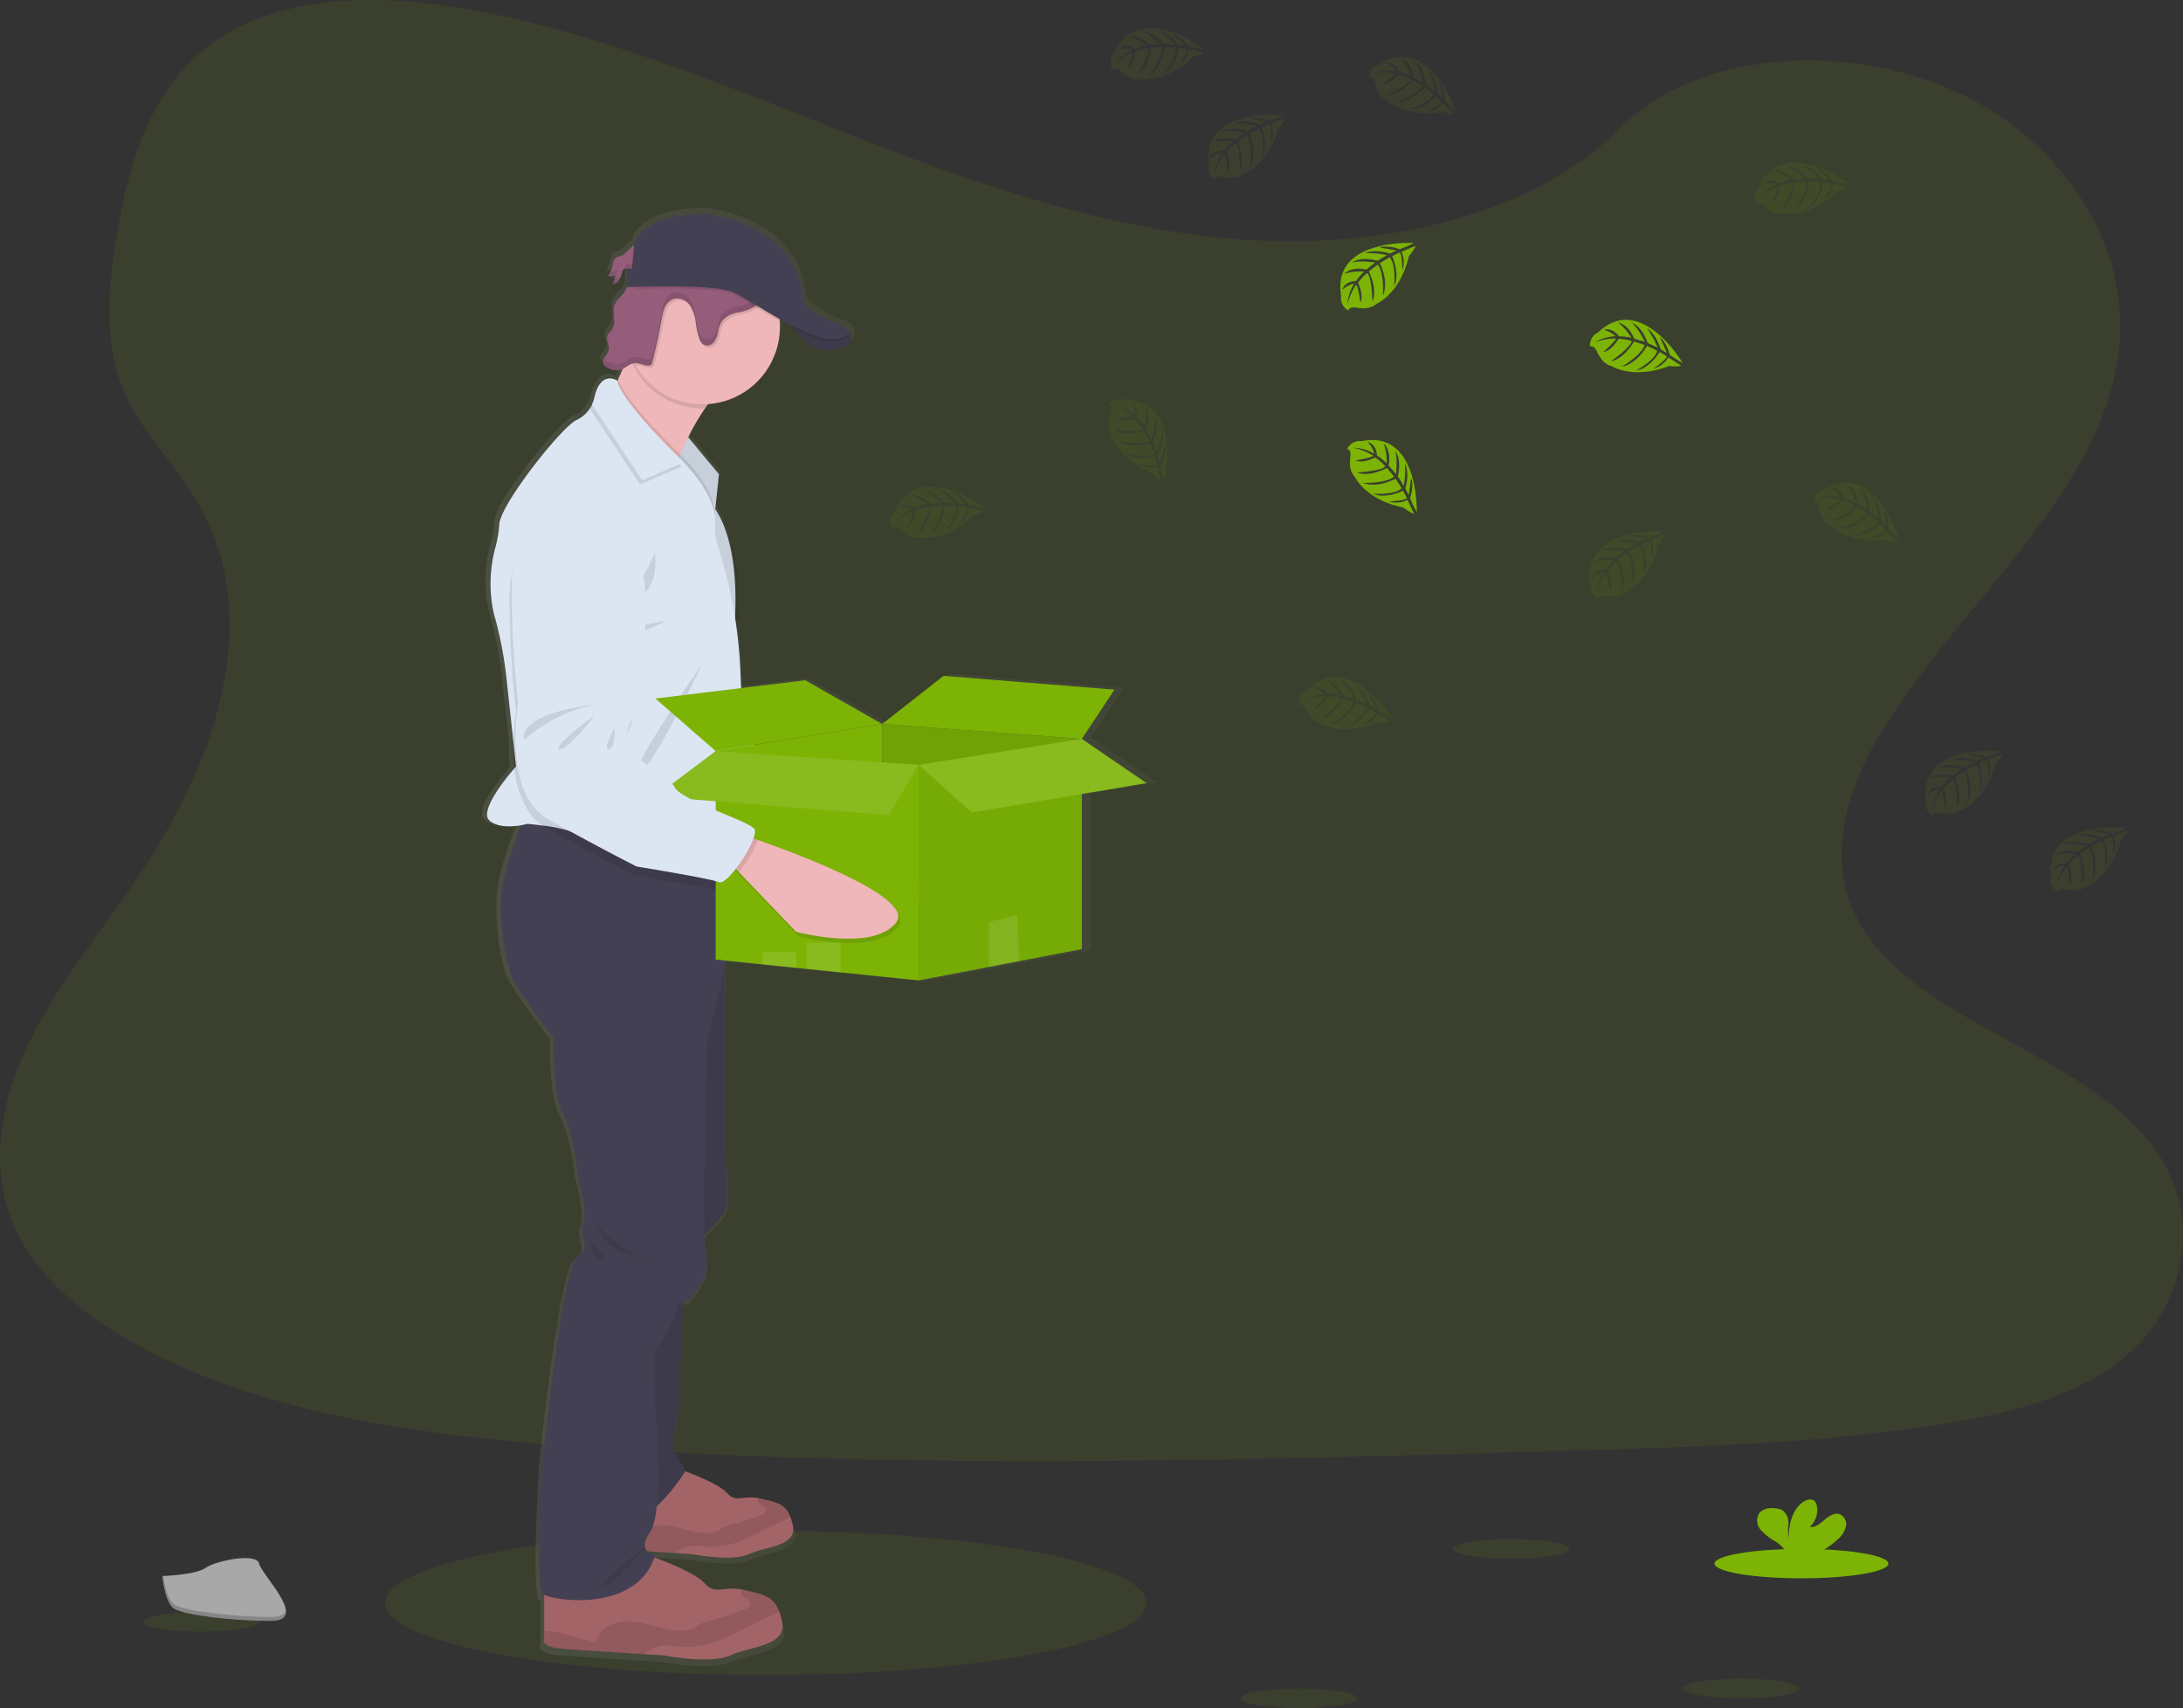 <svg xmlns="http://www.w3.org/2000/svg" xmlns:xlink="http://www.w3.org/1999/xlink" width="439" height="343.5" viewBox="0 0 439 343.5"><rect x="0" y="0" width="439" height="343.5" fill="#333333" stroke="none"/><defs><style>.a,.j,.k{fill:#7cb305;}.a,.d,.g,.m{opacity:0.1;}.b{fill:url(#a);}.c{fill:#efb7b9;}.e{fill:#dce6f2;}.f{fill:#965d7b;}.h{fill:#444053;}.i{fill:#a36468;}.k,.l{opacity:0.05;}.m{fill:#fff;}.n{fill:#a8a8a8;}.o{opacity:0.2;}</style><linearGradient id="a" y1="0.5" x2="1" y2="0.5" gradientUnits="objectBoundingBox"><stop offset="0" stop-color="gray" stop-opacity="0.251"/><stop offset="0.54" stop-color="gray" stop-opacity="0.122"/><stop offset="1" stop-color="gray" stop-opacity="0.102"/></linearGradient></defs><g transform="translate(0.004 -0.003)"><ellipse class="a" cx="76.577" cy="14.507" rx="76.577" ry="14.507" transform="translate(77.414 307.836)"/><path class="a" d="M350.289,103.474c-28.143-.974-54.948-10.062-80.543-20S218.8,62.52,191.33,57.254c-17.668-3.387-37.875-3.87-52.108,5.592-13.7,9.132-18.129,24.852-20.508,39.45-1.792,10.984-2.844,22.547,2.061,32.831,3.409,7.14,9.454,13.141,13.637,19.981,14.554,23.795,4.266,53.139-11.5,76.373-7.392,10.9-15.981,21.308-21.69,32.9s-8.349,24.913-3.353,36.767c4.949,11.741,16.746,20.542,29.526,26.739,25.956,12.589,56.531,16.189,86.366,18.233,66.023,4.514,132.394,2.561,198.592.6,24.5-.722,49.1-1.457,73.2-5.244,13.385-2.1,27.2-5.444,36.919-13.506,12.332-10.232,15.389-27.556,7.123-40.385-13.863-21.525-52.182-26.869-61.884-49.964-5.331-12.715.144-26.874,7.9-38.663,16.629-25.3,44.5-47.486,45.964-76.394,1.009-19.855-12.389-39.741-33.105-49.138-21.712-9.849-51.825-8.61-67.837,7.692C404.128,97.882,375.141,104.34,350.289,103.474Z" transform="translate(-95.23 -55.03)"/><path class="b" d="M453.876,266.652l-13.319-8.98h0l6.718-10-35.179-2.8-12.641,9.775L383.63,245.77l-13.2,1.587-.157-3.479a98.191,98.191,0,0,0-1.091-10.828c.057-1.087.1-2.335.091-3.692,0-5.718-.774-13.3-4.175-18.351l.783-7.036-6.349-7.5a47.99,47.99,0,0,1,3.479-5.853c.217-.313.435-.617.67-.913a15.789,15.789,0,0,0,14.741-15.655,10.017,10.017,0,0,0-.043-1.144,4.14,4.14,0,0,0-.048-.461c.8.435,1.618.87,2.431,1.3.152.217.326.435.518.691h0l.039.048.243.3.078.091c.087.1.178.2.27.309l.061.07c.23.257.474.517.735.774a.788.788,0,0,1,.087.083l.326.3.091.083c.278.248.574.487.87.713l.1.07.374.257.122.078c.144.087.291.178.435.261l.052.03c.17.091.344.178.517.261l.087.035q.222.1.435.183l.135.048c.152.052.3.1.457.143l.1.026c.191.048.383.087.578.117h.022a4.731,4.731,0,0,0,.557.057h.126a4.779,4.779,0,0,0,.5,0h.109a5.147,5.147,0,0,0,.622-.074,6.862,6.862,0,0,0,2.74-.983,2.391,2.391,0,0,0,.557-.517,2.05,2.05,0,0,0-.087-2.387h0c-.339-.809-2.539-1.378-2.539-1.378s-6.958-2.9-6.958-5.218-1.739-14.315-19.694-17.059c0,0-11.68-.657-14.963,5.6l-.07.731c-.965.6-1.766,1.818-2.718,2.174a4.44,4.44,0,0,0-1.178.435v-.083h0a1.122,1.122,0,0,0-.265.344,3.478,3.478,0,0,0-.361,1.3,4.912,4.912,0,0,1-.57,1.579,3.517,3.517,0,0,1-.261.4h0l-.074.117a3.175,3.175,0,0,0,1.479-.239,7.363,7.363,0,0,1-.435,1.739,1.444,1.444,0,0,0,1.339-.8v-.035l.056-.078a3.669,3.669,0,0,0,.27-.631l-.048.052c.087-.283.165-.57.261-.848a1.33,1.33,0,0,1,.213-.435,1.052,1.052,0,0,1,.9-.3l-.178,3.77h.078a5.138,5.138,0,0,1-.383.791c-.617,1-1.739,1.683-2.152,2.779a4.088,4.088,0,0,0-.2,1.644c0,.326.039.657.065.983v-.026a3.667,3.667,0,0,1-.391,2.4c-.322.478-.839.839-1.018,1.383a1.347,1.347,0,0,0-.065.47,5.275,5.275,0,0,0,.3,1.4.061.061,0,0,0,0-.026,2.122,2.122,0,0,1,.074,1.026c-.2.87-1.252,1.6-1.2,2.426a.934.934,0,0,0,.048.322,1.761,1.761,0,0,0,.983.87,3.827,3.827,0,0,0,2.209.487,2.9,2.9,0,0,0,.826-.283c-.3.7-.617,1.392-.935,2.048-.048.1-.1.209-.152.313,0,0-2.687-1.8-4.214,1.865a8.124,8.124,0,0,0-.944,2.453,5.83,5.83,0,0,1-.322,1.009,6.492,6.492,0,0,1-2.9,2.609C333.4,194.319,320.825,210,320.6,214.065a23.7,23.7,0,0,1-.8,4.688,27.9,27.9,0,0,0-.748,11.084,21.2,21.2,0,0,0,.77,3.535A79.213,79.213,0,0,1,322.051,245l1.444,13.141a37.407,37.407,0,0,0,.235,5.431c-1.474,1.683-7.392,8.7-5.131,10.606,1.739,1.5,4.783,1.257,6.492.948-1.439,3.561-3.7,9.754-4,14.007-.435,6.292.744,14.628,2.609,17.829s8.084,11.41,8.084,11.41-.291,11.263,1.931,15.355,3.118,12.58,3.118,12.58,2.074,7.166,1.035,9.8,1.926,4.827-1.187,6.579-7.1,41.25-7.1,41.25-1.6,25.887,0,27.2a1.634,1.634,0,0,0,.274.161V440s-1.113,1.826,3.414,2.2c3.1.248,11.889.809,17.1,1.135l4.04.252s9.567,1.9,13.793,0,11.719-1.861,10.606-6.892a14.31,14.31,0,0,0-.591-2.013c-1.222-3.122-3.3-3.479-7.118-4.349-.222-.048-.435-.091-.631-.126-4.027-.7-5.349,1.174-7.606-1.265-1.961-2.109-8.206-4.47-10.332-5.218.052-.157.117-.309.17-.47a3.183,3.183,0,0,1-1.613-.787l5.762.365,3.431.213s8.132,1.622,11.741,0,9.958-1.578,9.01-5.853a12.258,12.258,0,0,0-.5-1.713c-1.039-2.653-2.8-2.944-6.053-3.679-.187-.039-.361-.078-.535-.109-3.422-.6-4.544,1-6.462-1.074-1.644-1.765-6.831-3.744-8.7-4.418,0-.965-1.3-2.339-2.126-3.718-.965-1.609.818-7.24.818-7.24l1.018-23.365a4.514,4.514,0,0,1,1.218-.348s4.6-4.392,3.561-9.071a30.063,30.063,0,0,1-.33-4.275c1.513-1.4,3.6-3.479,4.188-4.757.965-2.083,0-12.176,0-12.176V302.653l7.7.778,6.984.717,2.126.217,6.984.7,16.05,1.622,14.463-2.74,6.257-1.183,12.867-2.435V268.852ZM347.942,162.327l-.9-.1C347.342,162.244,347.655,162.3,347.942,162.327Z" transform="translate(-221.181 -109.347)"/><path class="c" d="M514.727,443.3c-4.349,6.223-19.981,2.927-19.981,2.927l-12.115-11.336L481,433.36l2.735-5.81s.87.239,2.361.665C493.928,430.49,518.4,438.073,514.727,443.3Z" transform="translate(-313.25 -265.558)"/><path class="d" d="M486.088,428.215a25.511,25.511,0,0,1-3.457,6.679L481,433.36l2.735-5.81S484.614,427.789,486.088,428.215Z" transform="translate(-313.25 -265.558)"/><path class="e" d="M383.324,278.183S372.157,283.135,372.7,295.3a200.53,200.53,0,0,0,2.557,23.378s-2.283,18.3,7.223,23.021,18.3,8.6,18.3,8.6,14.872,1.6,16.72,2.261,7.623-9.445,6.558-11.019-14.715-4.875-16.455-7.5-5.762-4.248-5.762-4.248-4.153-2.513-4.435-4.783.813-3.961,1.091-4.957.983-10.61.983-10.61S404.175,275.213,383.324,278.183Z" transform="translate(-252.036 -181.04)"/><path class="d" d="M395.986,370.39s-15.32,2.566-13.837,7.927A32.479,32.479,0,0,1,395.986,370.39Z" transform="translate(-257.327 -233.254)"/><path class="d" d="M405.287,375.38s-8.423,6.875-6.775,7.227S405.287,375.38,405.287,375.38Z" transform="translate(-266.512 -236.074)"/><path class="d" d="M421.964,380.89s-2.257,4.622-.87,4.309S421.964,380.89,421.964,380.89Z" transform="translate(-279.14 -239.188)"/><path class="d" d="M426.168,344.821l-.931-.265a2.659,2.659,0,0,0,.122-1.9c-1.065-1.574-14.707-4.87-16.442-7.5s-5.762-4.249-5.762-4.249-4.153-2.513-4.435-4.783.813-3.961,1.091-4.957.983-10.615.983-10.615,4.675-34.218-16.176-31.248c0,0-11.167,4.957-10.623,17.12a199.963,199.963,0,0,0,2.561,23.378s-2.283,18.3,7.223,23.021,18.3,8.6,18.3,8.6,14.868,1.6,16.72,2.261c.7.252,1.966-1.048,3.2-2.835l.7.657,12.115,11.332s15.633,3.3,19.981-2.922C458.482,354.675,434.017,347.091,426.168,344.821Z" transform="translate(-252.766 -181.673)"/><path class="f" d="M378.968,170.19a3.7,3.7,0,0,0-1.2.465c-.435.361-.435.978-.544,1.518a4.993,4.993,0,0,1-.87,2.079,3.126,3.126,0,0,0,1.448-.239,7.452,7.452,0,0,1-.435,1.739,1.409,1.409,0,0,0,1.3-.8,8.378,8.378,0,0,0,.544-1.526,1.257,1.257,0,0,1,.209-.435c.4-.474,1.144-.261,1.761-.2a2.892,2.892,0,0,0,2.644-1.27c.657-1,.7-3.544-.87-3.814C381.32,167.441,380.3,169.694,378.968,170.19Z" transform="translate(-254.107 -118.697)"/><g class="g" transform="translate(122.308 51.845)"><path d="M378.607,174.9c.039-.213.065-.435.113-.648h0a2.551,2.551,0,0,0-.544,1.518,4.781,4.781,0,0,1-.257.918A4.983,4.983,0,0,0,378.607,174.9Z" transform="translate(-377.303 -174.25)"/><path d="M377.944,181.739a7.234,7.234,0,0,0,.435-1.739,3.114,3.114,0,0,1-1.379.239,5.032,5.032,0,0,1-.5.87,3.1,3.1,0,0,0,1.444-.235,7.231,7.231,0,0,1-.435,1.739,1.413,1.413,0,0,0,1.3-.8,3.247,3.247,0,0,0,.261-.622A1.3,1.3,0,0,1,377.944,181.739Z" transform="translate(-376.5 -177.5)"/><path d="M385.9,175.815c-.618-.061-1.365-.274-1.766.2a1.344,1.344,0,0,0-.209.435c-.039.113-.074.23-.1.348.413-.326,1.083-.152,1.644-.1a2.9,2.9,0,0,0,2.644-1.27,2.409,2.409,0,0,0,.291-.683A2.9,2.9,0,0,1,385.9,175.815Z" transform="translate(-380.637 -174.533)"/></g><path class="e" d="M314.318,201l6.631,7.975-.865,8.049-8.014-12.545Z" transform="translate(-176.369 -113.593)"/><path class="d" d="M320.945,208.975l-.813,7.571-.052.478L312.848,205.7l-.778-1.222.226-.352L314.314,201l.448.539Z" transform="translate(-176.369 -113.593)"/><path class="c" d="M399.929,215.969c-2.244.644-4.388,2.853-6.253,5.536a47.244,47.244,0,0,0-3.374,5.8c-.613,1.226-1.152,2.4-1.6,3.431l-.313.731c-.757,1.787-1.178,2.983-1.178,2.983s-17.177-12.915-14.459-13.785c.913-.291,2.113-2.248,3.3-4.714l.148-.313c.752-1.583,1.492-3.348,2.148-5.009,1.344-3.414,2.34-6.379,2.34-6.379S406.778,214.012,399.929,215.969Z" transform="translate(-251.909 -139.36)"/><path class="h" d="M459.26,202.58s3.966,7.175,9.293,6.2,3.135-3.853,3.135-3.853Z" transform="translate(-300.964 -138.416)"/><path class="i" d="M400.074,751.723c-3.514,1.6-11.458,0-11.458,0l-3.348-.209c-4.349-.278-11.628-.748-14.2-.957-3.757-.309-2.835-1.848-2.835-1.848v-9.3l18.229-4.618s7.205,2.466,9.18,4.618c1.874,2.053,2.97.474,6.314,1.065.165.03.339.065.522.109,3.174.726,4.9,1.013,5.914,3.644a12.218,12.218,0,0,1,.491,1.7C409.819,750.158,403.583,750.127,400.074,751.723Z" transform="translate(-249.462 -439.195)"/><path class="d" d="M408.389,751.613a13.631,13.631,0,0,1-2.052,1.052c-2.392,1.091-4.666,2.422-7.084,3.453a16.567,16.567,0,0,1-7.64,1.57,11.393,11.393,0,0,0-4.079-.043,9.418,9.418,0,0,0-2.266,1.257c-4.349-.278-11.628-.748-14.2-.957-3.757-.309-2.835-1.848-2.835-1.848v-1.087c.135,0,.287-.039.461-.052a8.209,8.209,0,0,1,2.653.4c1.887.513,3.766,1.018,5.653,1.522a4.466,4.466,0,0,1,2.174-2.774,6.93,6.93,0,0,1,3.5-.8c2.927.039,5.7,1.426,8.619,1.565a4.748,4.748,0,0,0,2.387-.4c.4-.2.752-.491,1.144-.713a8.348,8.348,0,0,1,1.97-.665,43.387,43.387,0,0,0,5.631-1.818c.522-.2,1.131-.574,1.061-1.131-.091-.739-1.252-.826-1.557-1.5a.87.87,0,0,1,.035-.77c.165.031.339.065.522.109C405.649,748.695,407.371,748.982,408.389,751.613Z" transform="translate(-249.462 -446.581)"/><path class="i" d="M384.209,794.629c-4.131,1.887-13.48,0-13.48,0l-3.935-.23c-5.1-.326-13.68-.87-16.711-1.126-4.422-.365-3.335-2.174-3.335-2.174V780.136L368.2,774.7s8.48,2.9,10.8,5.436c2.2,2.413,3.479.557,7.432,1.252.2.035.4.078.613.126,3.735.87,5.762,1.2,6.958,4.292a13.959,13.959,0,0,1,.578,2C395.658,792.785,388.34,792.746,384.209,794.629Z" transform="translate(-237.31 -461.75)"/><path class="d" d="M393.993,794.526a16.187,16.187,0,0,1-2.413,1.239c-2.813,1.283-5.492,2.848-8.336,4.061a19.541,19.541,0,0,1-8.993,1.848c-1.609-.117-3.257-.522-4.783-.052a11.091,11.091,0,0,0-2.674,1.5c-5.1-.326-13.68-.87-16.711-1.126-4.422-.365-3.335-2.174-3.335-2.174V798.54a5.434,5.434,0,0,1,.544-.061,9.541,9.541,0,0,1,3.122.465l6.649,1.792a5.262,5.262,0,0,1,2.579-3.266,8.114,8.114,0,0,1,4.127-.948c3.444.048,6.7,1.678,10.141,1.844a5.615,5.615,0,0,0,2.8-.465c.474-.239.87-.583,1.348-.839a9.458,9.458,0,0,1,2.318-.783,52.054,52.054,0,0,0,6.592-2.14c.613-.243,1.331-.678,1.248-1.331-.109-.87-1.474-.974-1.835-1.774a1.048,1.048,0,0,1,.043-.9c.2.035.4.078.613.126C390.771,791.091,392.8,791.43,393.993,794.526Z" transform="translate(-237.31 -470.47)"/><path class="h" d="M393.03,647.54l-1.161,27.322s-1.739,5.579-.8,7.175,2.535,3.187,1.957,4.131-7.536,11.145-9.784,7.232-4.466-20.873-4.466-20.873l2.074-20.947Z" transform="translate(-255.481 -389.885)"/><path class="h" d="M414.653,491l3.227,4.314v37.519s.944,10,0,12.067-5.727,6.2-5.727,6.2l-4.022-20.655L409,508.59Z" transform="translate(-272.068 -301.417)"/><path class="d" d="M393.03,647.54l-1.161,27.322s-1.739,5.579-.8,7.175,2.535,3.187,1.957,4.131-7.536,11.145-9.784,7.232-4.466-20.873-4.466-20.873l2.074-20.947Z" transform="translate(-255.481 -389.885)"/><path class="d" d="M414.653,491l3.227,4.314v37.519s.944,10,0,12.067-5.727,6.2-5.727,6.2l-4.022-20.655L409,508.59Z" transform="translate(-272.068 -301.417)"/><path class="h" d="M372.029,440.636v20.294l-3.622,15.8s-1.161,38.123-.148,42.759-3.479,8.988-3.479,8.988-2.609.291-2.609,2.318-4.348,7.827-4.348,7.827l.143,11.306s1.887,21.164-1.013,25.221,1.013,4.64,1.013,4.64c-3.622,11.884-21.016,9.132-22.586,7.827s0-26.961,0-26.961,3.888-39.136,6.932-40.876.148-3.914,1.161-6.523-1.013-9.71-1.013-9.71-.87-8.41-3.044-12.467-1.887-15.22-1.887-15.22-6.088-8.119-7.9-11.306-2.974-11.45-2.539-17.685c.3-4.214,2.509-10.349,3.914-13.88.674-1.692,1.161-2.787,1.161-2.787l.413.109,23.752,6.218Z" transform="translate(-226.217 -267.055)"/><path class="d" d="M407.576,215.93c-2.244.644-4.388,2.853-6.253,5.536h-.487a15.533,15.533,0,0,1-13.48-7.8,15.3,15.3,0,0,1-1.365-3.109c1.344-3.414,2.339-6.379,2.339-6.379S414.425,213.973,407.576,215.93Z" transform="translate(-259.555 -139.32)"/><path class="c" d="M415.472,185.981a15.546,15.546,0,1,1-29.083-7.619,15.193,15.193,0,0,1,1.644-2.374,15.733,15.733,0,0,1,3.574-3.14,15.546,15.546,0,0,1,23.843,11.993C415.459,185.224,415.472,185.6,415.472,185.981Z" transform="translate(-258.645 -120.242)"/><path class="d" d="M395.672,257.114l-.052.478-7.232-11.306c-.757,1.787-1.178,2.983-1.178,2.983s-17.177-12.932-14.459-13.8c.913-.291,2.113-2.248,3.3-4.714l.148-.313c1.261,3.757,8.588,11.267,11.637,14.276.352.348.644.635.87.844l.465.435.243.244C390.523,247.382,395.2,252.426,395.672,257.114Z" transform="translate(-251.909 -154.161)"/><path class="e" d="M371.7,295.312l-.791,25.469-.139,4.536s-9.375-.87-18.124-1.826c-7.045-.77-13.685-1.6-14.707-2.087a27.684,27.684,0,0,0-6.305-1.387c-1.7-.23-3.044-.352-3.044-.352s-.5.148-1.27.287c-1.678.3-4.627.552-6.344-.939-2.2-1.909,3.574-8.845,5.014-10.51l.317-.361-.544-5.023-1.413-13.024a79.461,79.461,0,0,0-2.174-11.524,21.252,21.252,0,0,1-.752-3.5,28.039,28.039,0,0,1,.731-10.984,23.95,23.95,0,0,0,.783-4.649c.217-4.022,12.5-19.568,15.546-20.981a6.453,6.453,0,0,0,3.113-3.1,5.931,5.931,0,0,0,.474-1.352c1.3-5.653,4.605-3.409,4.605-3.409.8,4.422,13.115,16.129,13.115,16.129l.244.244c1.222,1.252,6.666,7.132,6.279,12.15a14.727,14.727,0,0,0,.822,5.5,92.949,92.949,0,0,1,4.283,24.352Z" transform="translate(-222.536 -153.997)"/><path class="d" d="M390.708,310.45s-3.044,7.392-5.327,8.588S391.8,321.56,390.708,310.45Z" transform="translate(-258.995 -199.379)"/><path class="d" d="M394.338,342.2s-6.958.87-6.958,2.174S394.338,342.2,394.338,342.2Z" transform="translate(-260.341 -217.322)"/><path class="d" d="M402.876,361.7s-10.11,21.525-12.937,22.177S402.876,361.7,402.876,361.7Z" transform="translate(-261.595 -228.343)"/><path class="d" d="M386.455,248.911l-8.362,3.635L368,237.3a5.932,5.932,0,0,0,.474-1.352c1.3-5.653,4.605-3.409,4.605-3.409.8,4.422,13.115,16.129,13.115,16.129Z" transform="translate(-249.388 -155.099)"/><path class="e" d="M387.455,246.911l-8.362,3.635L369,235.3a5.931,5.931,0,0,0,.474-1.352c1.3-5.653,4.605-3.409,4.605-3.409.8,4.422,13.115,16.129,13.115,16.129Z" transform="translate(-249.953 -153.969)"/><path class="d" d="M376.646,360.177s-9.375-.87-18.125-1.826l15.7,4.109v4.783c-.687.622-1.283.944-1.67.778-1.809-.761-16.572-3.153-16.572-3.153s-8.575-4.349-17.829-9.567a7.148,7.148,0,0,1-.652-.409,10.28,10.28,0,0,1-2.74-2.744,19.475,19.475,0,0,1-2.9-8.771,37.924,37.924,0,0,1-.226-5.383,44.134,44.134,0,0,1,.557-6.084,200.054,200.054,0,0,1-1.3-23.482c.109-12.176,11.524-16.524,11.524-16.524,20.982-1.848,14.476,32.07,14.476,32.07s-1.213,9.567-1.544,10.545-1.518,2.609-1.357,4.892,4.17,5.014,4.17,5.014,3.914,1.835,5.527,4.553c1.174,2,8.8,4.722,13.111,6.662Z" transform="translate(-228.408 -188.857)"/><path class="d" d="M413.87,173.7a4.922,4.922,0,0,1-.435,2.079,12.852,12.852,0,0,1-.774,1.548,7.132,7.132,0,0,1-1.9,2.366,9.743,9.743,0,0,1-3.479,1.209,5.034,5.034,0,0,0-3.144,1.783,6.237,6.237,0,0,0-.735,2.131,4.583,4.583,0,0,1-.87,2.061,1.709,1.709,0,0,1-2.035.487,2.057,2.057,0,0,1-.787-1.013,14.53,14.53,0,0,1-.822-3.561,7.577,7.577,0,0,0-1.222-3.414,3.057,3.057,0,0,0-3.209-1.231,3.092,3.092,0,0,0-1.739,1.687,9.672,9.672,0,0,0-.657,2.4q-.809,4.427-1.909,8.8a.808.808,0,0,1-.143.33.626.626,0,0,1-.435.183c-.974.13-1.909-.552-2.892-.478a1.66,1.66,0,0,0-.3.048,15.537,15.537,0,0,1,1.57-17.742l.078-.022a4.688,4.688,0,0,0,1.739-1.1,18.362,18.362,0,0,0,1.739-2.013l.348-.435a19.834,19.834,0,0,1,3.392-3.222,3.479,3.479,0,0,1,1.157-.626,3.426,3.426,0,0,1,1.1-.035,27.645,27.645,0,0,0,4.527.17,29.037,29.037,0,0,1,3.179-.322c2.753.078,5.1,2.022,6.84,4.153A6.432,6.432,0,0,1,413.87,173.7Z" transform="translate(-258.605 -117.613)"/><path class="f" d="M378.5,175.6c-.6.991-1.7,1.665-2.1,2.753-.6,1.579.413,3.544-.517,4.953-.309.474-.818.826-.991,1.37-.3.918.513,1.9.3,2.84s-1.452,1.739-1.122,2.661a1.739,1.739,0,0,0,.957.87,3.74,3.74,0,0,0,2.174.483c1.187-.2,2.07-1.361,3.274-1.448.978-.07,1.913.609,2.887.483a.652.652,0,0,0,.435-.187.752.752,0,0,0,.143-.33q1.1-4.37,1.913-8.8a9.479,9.479,0,0,1,.652-2.4,3.118,3.118,0,0,1,1.739-1.687,3.067,3.067,0,0,1,3.209,1.231,7.532,7.532,0,0,1,1.226,3.414,14.726,14.726,0,0,0,.817,3.561,2.079,2.079,0,0,0,.791,1.018,1.7,1.7,0,0,0,2.031-.487,4.536,4.536,0,0,0,.87-2.066,6.21,6.21,0,0,1,.735-2.126,5.045,5.045,0,0,1,3.144-1.783,9.839,9.839,0,0,0,3.479-1.213,7.157,7.157,0,0,0,1.9-2.361,6.951,6.951,0,0,0,1.191-3.631,6.665,6.665,0,0,0-1.783-3.761c-1.739-2.131-4.092-4.075-6.845-4.148a27.047,27.047,0,0,0-3.179.322,27.209,27.209,0,0,1-4.527-.174,3.559,3.559,0,0,0-1.1.039,3.279,3.279,0,0,0-1.152.626,19.843,19.843,0,0,0-3.4,3.218,24.923,24.923,0,0,1-2.1,2.435,4.718,4.718,0,0,1-1.739,1.1c-.435.122-.87.035-1.283.17C379.264,172.94,379.095,174.615,378.5,175.6Z" transform="translate(-252.786 -117.065)"/><path class="d" d="M468.553,208.772c-3.479.639-6.362-2.174-7.958-4.227a17.055,17.055,0,0,1-1.335-1.966l11.941,2.253.483.091S473.88,207.8,468.553,208.772Z" transform="translate(-300.964 -138.416)"/><g class="g" transform="translate(121.205 55.215)"><path d="M376.238,212a3.622,3.622,0,0,0-.252-1.67c0,.043-.039.087-.052.13a3.236,3.236,0,0,0,.226,1.792A1.3,1.3,0,0,0,376.238,212Z" transform="translate(-375.04 -198.011)"/><path d="M379.065,197.8a9.663,9.663,0,0,0,.035,1.8A9.692,9.692,0,0,0,379.065,197.8Z" transform="translate(-376.832 -190.929)"/><path d="M406.4,184.8a7.132,7.132,0,0,1-1.9,2.366,9.715,9.715,0,0,1-3.479,1.209,5.022,5.022,0,0,0-3.144,1.783,6.266,6.266,0,0,0-.735,2.131,4.553,4.553,0,0,1-.87,2.066,1.7,1.7,0,0,1-2.031.487,2.079,2.079,0,0,1-.791-1.018,14.478,14.478,0,0,1-.818-3.561,7.513,7.513,0,0,0-1.226-3.414,3.057,3.057,0,0,0-3.209-1.231,3.1,3.1,0,0,0-1.739,1.687,9.477,9.477,0,0,0-.652,2.4q-.813,4.431-1.913,8.8a.752.752,0,0,1-.143.331.652.652,0,0,1-.435.187c-.974.126-1.909-.552-2.887-.483-1.2.087-2.087,1.252-3.274,1.444a3.675,3.675,0,0,1-2.174-.483,2.327,2.327,0,0,1-.8-.565,1.174,1.174,0,0,0-.161,1.013,1.7,1.7,0,0,0,.957.87,3.674,3.674,0,0,0,2.174.483c1.187-.191,2.07-1.357,3.274-1.444.978-.07,1.913.609,2.887.483a.652.652,0,0,0,.435-.187.752.752,0,0,0,.144-.331q1.1-4.348,1.913-8.8a9.48,9.48,0,0,1,.652-2.4,3.1,3.1,0,0,1,1.739-1.687,3.06,3.06,0,0,1,3.209,1.231,7.531,7.531,0,0,1,1.226,3.414,14.724,14.724,0,0,0,.818,3.561,2.078,2.078,0,0,0,.791,1.018,1.7,1.7,0,0,0,2.031-.487,4.553,4.553,0,0,0,.87-2.066,6.266,6.266,0,0,1,.735-2.131,5.066,5.066,0,0,1,3.144-1.783,9.919,9.919,0,0,0,3.479-1.209,7.132,7.132,0,0,0,1.9-2.366,6.924,6.924,0,0,0,1.191-3.627,4.672,4.672,0,0,0-.052-.5,8.545,8.545,0,0,1-1.139,2.8Z" transform="translate(-373.964 -182)"/></g><path class="d" d="M416.087,178.4a15.363,15.363,0,0,1,1.935,6.458c-3.875-2.174-7.519-4.562-9.358-5.392-3.2-1.448-15.189-1.231-19.694-1.1a15.189,15.189,0,0,1,1.644-2.374,15.733,15.733,0,0,1,3.587-3.14,15.555,15.555,0,0,1,21.908,5.536Z" transform="translate(-261.24 -120.247)"/><path class="d" d="M469.64,206.929c-2.092.644-5.505-.6-9.045-2.383a17.055,17.055,0,0,1-1.335-1.966l11.941,2.253C471.992,205.372,472.192,206.141,469.64,206.929Z" transform="translate(-300.964 -138.416)"/><path class="h" d="M401.225,154.054S389.81,153.4,386.6,159.6l-.517,5.492-.87-.1-.174,3.735s17.446-.761,21.416,1.031,16.307,10.819,21.251,9.3-.435-2.935-.435-2.935-6.805-2.883-6.805-5.144S418.78,156.772,401.225,154.054Z" transform="translate(-259.018 -110.981)"/><path class="d" d="M371.63,622.28s7.284,7.066,10.436,6.523C382.066,628.8,373.152,628.042,371.63,622.28Z" transform="translate(-251.44 -375.609)"/><path class="d" d="M368.13,629.81s.652,3.635,2.392,3.279S368.13,629.81,368.13,629.81Z" transform="translate(-249.462 -379.865)"/><path class="d" d="M382.95,769.53s-10.341,8.045-8.6,8.262S382.95,769.53,382.95,769.53Z" transform="translate(-252.866 -458.828)"/><path class="j" d="M330.96,340.249l33.483-5.449v31.7l-31.814-1.665Z" transform="translate(-187.044 -189.21)"/><path class="k" d="M330.96,340.249l33.483-5.449v31.7l-31.814-1.665Z" transform="translate(-187.044 -189.21)"/><path class="j" d="M407.96,334.8l40.154,3-2.222,27.587L407.96,366.5Z" transform="translate(-230.561 -189.21)"/><path class="d" d="M407.96,334.8l40.154,3-2.222,27.587L407.96,366.5Z" transform="translate(-230.561 -189.21)"/><path class="j" d="M420.305,312.55l-12.345,9.675,40.154,3,6.562-9.9Z" transform="translate(-230.561 -176.636)"/><path class="j" d="M303.08,318.26l30.144-3.67,15.463,8.788L315.2,328.827Z" transform="translate(-171.288 -177.789)"/><path class="j" d="M371.784,350.113v43.342L356.1,391.846l-6.823-.7-2.079-.217-6.818-.7-9.419-.965V347.33l33.479,2.279Z" transform="translate(-187.044 -196.292)"/><path class="j" d="M457.654,341.71v42.267l-12.571,2.413-6.114,1.174-14.128,2.714V346.937Z" transform="translate(-240.101 -193.116)"/><path class="l" d="M457.654,341.71v42.267l-12.571,2.413-6.114,1.174-14.128,2.714V346.937Z" transform="translate(-240.101 -193.116)"/><path class="j" d="M303.08,356.453,315.2,347.33l40.824,2.783-6.01,10.123Z" transform="translate(-171.288 -196.292)"/><path class="m" d="M303.08,356.453,315.2,347.33l40.824,2.783-6.01,10.123Z" transform="translate(-171.288 -196.292)"/><path class="j" d="M457.654,341.71l-32.814,5.227,10.68,9.567,35.149-5.9Z" transform="translate(-240.101 -193.116)"/><path class="m" d="M457.654,341.71l-32.814,5.227,10.68,9.567,35.149-5.9Z" transform="translate(-240.101 -193.116)"/><path class="m" d="M463.444,432.371l-6.114,1.174v-9.032l5.727-1.444Z" transform="translate(-258.462 -239.096)"/><path class="m" d="M379.9,435.96v5.975l-6.823-.7V435.96Z" transform="translate(-210.849 -246.381)"/><path class="m" d="M359.438,440.29v3.179l-6.818-.7V440.29Z" transform="translate(-199.286 -248.828)"/><path class="d" d="M467.56,461.094c-4.675,5.979-20.112,1.848-20.112,1.848l-11.471-11.967-1.557-1.622,3.044-5.653s.87.287,2.322.791C447.474,447.179,471.5,456.063,467.56,461.094Z" transform="translate(-286.926 -274.685)"/><path class="c" d="M466.56,459.094c-4.675,5.979-20.112,1.848-20.112,1.848l-11.471-11.967-1.557-1.622,3.044-5.653s.87.287,2.322.791C446.474,445.179,470.5,454.063,466.56,459.094Z" transform="translate(-286.36 -273.555)"/><path class="d" d="M438.746,442.491a25.708,25.708,0,0,1-3.809,6.484l-1.557-1.622,3.044-5.653S437.3,441.987,438.746,442.491Z" transform="translate(-286.338 -273.555)"/><path class="e" d="M343.4,287.9s-11.415,4.348-11.524,16.524a200.062,200.062,0,0,0,1.3,23.482s-3.261,18.155,5.979,23.373,17.829,9.567,17.829,9.567,14.763,2.392,16.576,3.153,8.114-9.023,7.136-10.654-14.42-5.653-16.016-8.371-5.527-4.549-5.527-4.549-4.009-2.735-4.17-5.018,1.022-3.914,1.357-4.892,1.548-10.545,1.548-10.545S364.384,286.033,343.4,287.9Z" transform="translate(-228.974 -186.594)"/><path class="d" d="M351.785,380.7s-15.437,1.739-14.241,7.175A32.476,32.476,0,0,1,351.785,380.7Z" transform="translate(-232.139 -239.081)"/><path class="d" d="M360.827,385.7s-8.762,6.414-7.153,6.849S360.827,385.7,360.827,385.7Z" transform="translate(-241.18 -241.906)"/><path class="d" d="M377.4,391.7s-2.5,4.5-1.087,4.262S377.4,391.7,377.4,391.7Z" transform="translate(-253.844 -245.297)"/><path class="j" d="M729.83,167.392s-16.524-1-14.594,10.6a2.828,2.828,0,0,0,1.47,2.979s.03-.87,1.7-.57a7.614,7.614,0,0,0,1.8.087,3.727,3.727,0,0,0,2.2-.909h0s4.649-1.918,6.458-9.519c0,0,1.339-1.661,1.3-2.087l-2.792,1.2a5,5,0,0,1,.2,3.688s-.087-3.614-.626-3.531c-.109,0-1.448.7-1.448.7s1.639,3.5.4,6.057c0,0,.47-4.322-.913-5.805l-1.966,1.148s1.918,3.622.617,6.579c0,0,.335-4.535-1.031-6.3l-1.783,1.387s1.8,3.574.7,6.027c0,0-.143-5.279-1.091-5.679a10.755,10.755,0,0,0-1.792,1.939s1.231,2.609.465,3.962c0,0-.47-3.518-.87-3.535a11.706,11.706,0,0,0-1.713,3.914,8.462,8.462,0,0,1,1.335-4.148,4.657,4.657,0,0,0-2.374,1.231s.239-1.648,2.757-1.792a11.9,11.9,0,0,1,1.626-1.879,10.2,10.2,0,0,0-4.022.465s1.335-1.552,4.483-.87l1.739-1.435s-3.3-.435-4.7.048c0,0,1.609-1.374,5.17-.374l1.913-1.144a17.179,17.179,0,0,0-4.483-.387s1.765-.952,5.044.078l1.37-.613s-2.061-.4-2.661-.47-.635-.23-.635-.23a7.114,7.114,0,0,1,3.866.435A17.064,17.064,0,0,0,729.83,167.392Z" transform="translate(-445.54 -118.517)"/><path class="a" d="M845.29,300.732s-16.524-1-14.594,10.6a2.828,2.828,0,0,0,1.47,2.979s.03-.87,1.7-.57a7.615,7.615,0,0,0,1.8.087,3.722,3.722,0,0,0,2.174-.9h0S842.489,311,844.3,303.4c0,0,1.335-1.657,1.283-2.083l-2.792,1.191a5.017,5.017,0,0,1,.2,3.688s-.091-3.614-.626-3.531c-.109,0-1.452.7-1.452.7s1.644,3.509.4,6.057c0,0,.47-4.322-.918-5.805l-1.944,1.135s1.918,3.622.618,6.579c0,0,.335-4.535-1.031-6.3l-1.779,1.392s1.8,3.57.7,6.023c0,0-.144-5.279-1.092-5.679a10.909,10.909,0,0,0-1.8,1.939s1.235,2.609.47,3.961c0,0-.47-3.518-.87-3.535a11.705,11.705,0,0,0-1.713,3.914,8.487,8.487,0,0,1,1.339-4.148,4.678,4.678,0,0,0-2.379,1.231s.244-1.648,2.761-1.792a10.856,10.856,0,0,1,1.626-1.879,10.2,10.2,0,0,0-4.022.465s1.335-1.552,4.479-.848l1.739-1.435s-3.3-.435-4.7.048c0,0,1.609-1.374,5.17-.374l1.913-1.144a17.426,17.426,0,0,0-4.488-.387s1.77-.952,5.049.078l1.37-.613s-2.061-.4-2.666-.47-.635-.23-.635-.23a7.127,7.127,0,0,1,3.87.435A17.543,17.543,0,0,0,845.29,300.732Z" transform="translate(-510.792 -193.875)"/><path class="a" d="M618.952,255.848s3.8-16.129-7.953-16.185a2.825,2.825,0,0,0-3.183.939s.839.178.27,1.77a7.742,7.742,0,0,0-.391,1.739,3.734,3.734,0,0,0,.517,2.318h0s1.1,4.914,8.262,7.993c0,0,1.409,1.6,1.835,1.618l-.7-2.953a5,5,0,0,1-3.67-.435s3.579.526,3.583,0c0-.109-.435-1.548-.435-1.548s-3.735,1.018-6.04-.639c0,0,4.179,1.2,5.879.091l-.783-2.139s-3.914,1.274-6.592-.513c0,0,4.414,1.1,6.388.061l-1.065-1.992s-3.827,1.165-6.057-.335c0,0,5.218.757,5.784-.1a10.8,10.8,0,0,0-1.6-2.1s-2.766.774-3.983-.213c0,0,3.544.135,3.627-.239a11.724,11.724,0,0,0-3.579-2.361,8.523,8.523,0,0,1,3.866,2.026,4.692,4.692,0,0,0-.809-2.553s1.583.522,1.3,3.044A10.833,10.833,0,0,1,615,245.06a10.226,10.226,0,0,0,.226-4.044s1.3,1.583.074,4.562l1.113,1.979s1.009-3.174.752-4.635c0,0,1.083,1.818-.513,5.157l.8,2.083a17.413,17.413,0,0,0,1.144-4.348s.639,1.9-.939,4.962l.374,1.452s.748-1.961.913-2.544.335-.587.335-.587a7.123,7.123,0,0,1-1.083,3.74A17.278,17.278,0,0,0,618.952,255.848Z" transform="translate(-384.84 -159.284)"/><path class="a" d="M525.957,284.3s-13.272-9.928-18.016.826a2.83,2.83,0,0,0-.409,3.3s.5-.7,1.739.461a7.615,7.615,0,0,0,1.452,1.061,3.731,3.731,0,0,0,2.335.435h0s4.94.952,10.628-4.4c0,0,2.031-.652,2.222-1.035l-3-.526a5.024,5.024,0,0,1-1.857,3.192s1.909-3.07,1.413-3.292c-.1-.048-1.6-.217-1.6-.217s-.557,3.835-2.992,5.283c0,0,2.77-3.353,2.426-5.353l-2.274-.122s-.387,4.083-3.1,5.84c0,0,2.77-3.6,2.609-5.831l-2.253.183s-.457,3.97-2.722,5.414c0,0,2.779-4.488,2.209-5.34a10.931,10.931,0,0,0-2.566.631s-.4,2.844-1.787,3.566c0,0,1.544-3.2,1.231-3.418a11.689,11.689,0,0,0-3.592,2.335,8.493,8.493,0,0,1,3.4-2.731,4.683,4.683,0,0,0-2.661-.278s1.1-1.244,3.288.022a10.979,10.979,0,0,1,2.392-.674,10.177,10.177,0,0,0-3.618-1.822s1.974-.565,4.214,1.739l2.257-.23s-2.509-2.174-3.948-2.539c0,0,2.1-.265,4.522,2.526l2.226.1a17.359,17.359,0,0,0-3.531-2.792s2,.174,4.17,2.84l1.483.239s-1.5-1.47-1.97-1.852-.4-.544-.4-.544a7.144,7.144,0,0,1,3,2.487A17.578,17.578,0,0,0,525.957,284.3Z" transform="translate(-328.033 -182.24)"/><path class="a" d="M627.567,72.188s-13.272-9.932-18.016.826a2.83,2.83,0,0,0-.409,3.3s.5-.7,1.74.461a7.736,7.736,0,0,0,1.457,1.057,3.727,3.727,0,0,0,2.335.435h0s4.94.952,10.628-4.405c0,0,2.031-.648,2.218-1.035l-3-.517a5,5,0,0,1-1.857,3.192s1.913-3.07,1.418-3.292c-.1-.048-1.6-.217-1.6-.217s-.574,3.844-3.009,5.283c0,0,2.766-3.353,2.427-5.353l-2.274-.122s-.391,4.083-3.1,5.836c0,0,2.77-3.6,2.609-5.831l-2.248.183s-.461,3.975-2.727,5.418c0,0,2.783-4.488,2.213-5.34a10.932,10.932,0,0,0-2.566.631s-.4,2.844-1.787,3.566c0,0,1.544-3.2,1.231-3.422a11.732,11.732,0,0,0-3.592,2.339,8.454,8.454,0,0,1,3.4-2.731,4.653,4.653,0,0,0-2.666-.278s1.109-1.244,3.292.022a10.74,10.74,0,0,1,2.392-.674,10.233,10.233,0,0,0-3.618-1.826s1.97-.561,4.209,1.739l2.257-.23s-2.5-2.174-3.948-2.544c0,0,2.1-.261,4.527,2.531l2.226.1a17.179,17.179,0,0,0-3.535-2.787s2,.174,4.175,2.84l1.479.239s-1.5-1.452-1.974-1.826-.4-.539-.4-.539a7.132,7.132,0,0,1,3,2.487A18.772,18.772,0,0,0,627.567,72.188Z" transform="translate(-385.458 -62.363)"/><path class="a" d="M745.856,92.295s-5.305-15.7-15.311-9.532a2.858,2.858,0,0,0-2.2,2.483s.8-.3,1.161,1.357a7.832,7.832,0,0,0,.6,1.7,3.766,3.766,0,0,0,1.67,1.692h0s3.531,3.588,11.254,2.4c0,0,2.039.617,2.413.4l-2.174-2.135a5,5,0,0,1-3.34,1.574s3.318-1.444,3.044-1.909c-.057-.091-1.191-1.078-1.191-1.078s-2.635,2.84-5.462,2.653c0,0,4.179-1.191,5.031-3.044l-1.8-1.387s-2.635,3.14-5.866,3.044c0,0,4.349-1.4,5.449-3.327l-1.957-1.126s-2.609,3.014-5.314,2.918c0,0,4.836-2.118,4.849-3.144a10.871,10.871,0,0,0-2.47-.935s-1.939,2.118-3.479,1.926c0,0,3.079-1.761,2.948-2.122a11.667,11.667,0,0,0-4.283-.109,8.475,8.475,0,0,1,4.349-.326,4.691,4.691,0,0,0-2.039-1.739s1.618-.4,2.7,1.883a10.949,10.949,0,0,1,2.348.8,10.219,10.219,0,0,0-1.944-3.553s1.944.657,2.474,3.835l1.992,1.087s-.822-3.222-1.813-4.348c0,0,1.883.974,2.292,4.649l1.783,1.344a17.284,17.284,0,0,0-1.331-4.305s1.548,1.278,1.826,4.709l1.083,1.035s-.4-2.061-.565-2.644-.031-.622-.031-.622a7.171,7.171,0,0,1,1.057,3.748A17.323,17.323,0,0,0,745.856,92.295Z" transform="translate(-453.035 -69.889)"/><path class="a" d="M669.246,108.194s-16.481-1.835-15.12,9.858a2.823,2.823,0,0,0,1.3,3.044s.074-.87,1.739-.478a8,8,0,0,0,1.792.178,3.74,3.74,0,0,0,2.239-.8h0s4.744-1.683,6.958-9.184c0,0,1.418-1.587,1.387-2.018l-2.848,1.052a4.85,4.85,0,0,1,0,3.692s.091-3.614-.435-3.557c-.109,0-1.483.626-1.483.626s1.461,3.588.1,6.088c0,0,.687-4.3-.622-5.844l-2.022,1.044s1.739,3.718.283,6.605c0,0,.565-4.514-.709-6.344l-1.848,1.3s1.618,3.657.4,6.053c0,0,.126-5.279-.8-5.727a11.311,11.311,0,0,0-1.892,1.844s1.1,2.653.27,3.979c0,0-.291-3.535-.674-3.57a11.694,11.694,0,0,0-1.913,3.835,8.467,8.467,0,0,1,1.548-4.079,4.679,4.679,0,0,0-2.435,1.109s.322-1.631,2.844-1.648c0,0,1.37-1.7,1.739-1.792a10.224,10.224,0,0,0-4.044.261s1.413-1.487,4.518-.622l1.831-1.344s-3.309-.67-4.709-.235c0,0,1.679-1.3,5.183-.109l1.97-1.048a17.315,17.315,0,0,0-4.462-.613s1.813-.87,5.036.335l1.4-.544s-2.039-.509-2.64-.6-.622-.261-.622-.261a7.153,7.153,0,0,1,3.844.626A17.793,17.793,0,0,0,669.246,108.194Z" transform="translate(-411.047 -85.014)"/><path class="a" d="M1000.857,402.364s-16.472-1.835-15.111,9.845a2.823,2.823,0,0,0,1.3,3.044s.074-.87,1.739-.483a7.521,7.521,0,0,0,1.792.178,3.709,3.709,0,0,0,2.24-.8h0s4.744-1.683,6.936-9.18c0,0,1.418-1.592,1.387-2.018L998.3,404a4.862,4.862,0,0,1,0,3.7s.091-3.618-.435-3.557c-.109,0-1.483.622-1.483.622s1.461,3.587.1,6.088c0,0,.687-4.292-.622-5.844l-2.022,1.048s1.739,3.718.287,6.605c0,0,.561-4.514-.713-6.349l-1.848,1.3s1.618,3.657.4,6.049c0,0,.126-5.279-.8-5.723a11.482,11.482,0,0,0-1.892,1.844s1.1,2.653.27,3.979c0,0-.291-3.535-.674-3.57a11.694,11.694,0,0,0-1.913,3.835,8.467,8.467,0,0,1,1.548-4.079,4.64,4.64,0,0,0-2.435,1.109s.322-1.635,2.844-1.652c0,0,1.374-1.7,1.739-1.787a10.188,10.188,0,0,0-4.044.257s1.413-1.483,4.522-.617l1.826-1.344s-3.27-.617-4.692-.191c0,0,1.679-1.3,5.183-.113l1.97-1.044a17.316,17.316,0,0,0-4.462-.613s1.813-.87,5.036.335l1.4-.548s-2.039-.509-2.639-.6-.622-.261-.622-.261a7.128,7.128,0,0,1,3.844.622A17.034,17.034,0,0,0,1000.857,402.364Z" transform="translate(-598.462 -251.264)"/><path class="a" d="M1058.767,437.744s-16.472-1.831-15.111,9.845a2.831,2.831,0,0,0,1.3,3.044s.074-.87,1.739-.478a7.676,7.676,0,0,0,1.787.174,3.757,3.757,0,0,0,2.231-.791h0s4.74-1.683,6.932-9.184c0,0,1.422-1.587,1.387-2.018l-2.848,1.048a4.862,4.862,0,0,1,0,3.7s.091-3.614-.435-3.557c-.109,0-1.483.622-1.483.622s1.461,3.588.1,6.088c0,0,.687-4.292-.622-5.84l-2.022,1.044s1.74,3.718.287,6.605c0,0,.561-4.514-.713-6.344l-1.848,1.3s1.618,3.657.4,6.053c0,0,.122-5.283-.8-5.727a11.48,11.48,0,0,0-1.892,1.844s1.1,2.653.27,3.979c0,0-.292-3.535-.674-3.57a11.623,11.623,0,0,0-1.909,3.835,8.486,8.486,0,0,1,1.544-4.079,4.679,4.679,0,0,0-2.435,1.109s.326-1.635,2.848-1.648c0,0,1.37-1.7,1.74-1.792a10.224,10.224,0,0,0-4.044.261s1.413-1.487,4.522-.622l1.826-1.344s-3.27-.617-4.692-.191c0,0,1.678-1.3,5.183-.109l1.97-1.048a17.316,17.316,0,0,0-4.462-.613s1.813-.87,5.036.335l1.4-.544s-2.039-.509-2.635-.6-.626-.261-.626-.261a7.153,7.153,0,0,1,3.844.626A17.21,17.21,0,0,0,1058.767,437.744Z" transform="translate(-631.19 -271.26)"/><path class="a" d="M925.507,134.441s-13.272-9.928-18.016.826a2.83,2.83,0,0,0-.409,3.3s.5-.7,1.739.461a7.616,7.616,0,0,0,1.452,1.061,3.736,3.736,0,0,0,2.335.435h0s4.94.952,10.632-4.4c0,0,2.026-.652,2.218-1.035l-2.987-.539a5.024,5.024,0,0,1-1.857,3.192s1.909-3.07,1.413-3.292c-.1-.048-1.592-.217-1.592-.217s-.561,3.835-3,5.283c0,0,2.77-3.353,2.426-5.353l-2.274-.122s-.387,4.083-3.1,5.84c0,0,2.774-3.6,2.609-5.831l-2.253.183s-.435,3.97-2.722,5.414c0,0,2.783-4.488,2.209-5.34a10.931,10.931,0,0,0-2.566.631s-.391,2.844-1.783,3.566c0,0,1.539-3.2,1.226-3.418a11.689,11.689,0,0,0-3.592,2.335,8.493,8.493,0,0,1,3.4-2.731,4.683,4.683,0,0,0-2.661-.278s1.109-1.244,3.292.022a10.933,10.933,0,0,1,2.387-.674,10.177,10.177,0,0,0-3.618-1.822s1.974-.565,4.214,1.739l2.257-.23s-2.5-2.174-3.948-2.54c0,0,2.1-.265,4.522,2.526l2.231.1a17.431,17.431,0,0,0-3.535-2.792s2,.174,4.17,2.84l1.483.239s-1.5-1.47-1.97-1.852-.4-.509-.4-.509a7.149,7.149,0,0,1,2.992,2.487A17.463,17.463,0,0,0,925.507,134.441Z" transform="translate(-553.838 -97.546)"/><path class="a" d="M951.191,289.81s-4.575-15.929-14.863-10.21a2.825,2.825,0,0,0-2.318,2.379s.818-.257,1.1,1.409a7.708,7.708,0,0,0,.522,1.739,3.736,3.736,0,0,0,1.592,1.774h0s3.366,3.74,11.132,2.9c0,0,2.009.7,2.392.513l-2.057-2.235a5,5,0,0,1-3.4,1.426s3.374-1.3,3.114-1.77c-.052-.1-1.139-1.135-1.139-1.135s-2.757,2.722-5.575,2.4c0,0,4.231-1,5.162-2.8l-1.739-1.47s-2.774,3.018-6,2.783c0,0,4.383-1.2,5.592-3.079l-1.9-1.213s-2.761,2.892-5.44,2.674c0,0,4.927-1.9,4.988-2.922a10.857,10.857,0,0,0-2.431-1.044s-2.031,2.026-3.574,1.765c0,0,3.157-1.622,3.044-1.987a11.745,11.745,0,0,0-4.275-.3,8.483,8.483,0,0,1,4.349-.126,4.666,4.666,0,0,0-1.957-1.826s1.635-.326,2.609,2a10.853,10.853,0,0,1,2.309.9,10.17,10.17,0,0,0-1.783-3.635s1.913.739,2.3,3.94l1.939,1.178s-.678-3.261-1.618-4.409c0,0,1.835,1.057,2.083,4.744l1.739,1.422a17.245,17.245,0,0,0-1.135-4.348s1.492,1.348,1.613,4.783l1.035,1.087s-.3-2.079-.435-2.67,0-.674,0-.674a7.128,7.128,0,0,1,.892,3.792A17.257,17.257,0,0,0,951.191,289.81Z" transform="translate(-569.269 -181.243)"/><path class="a" d="M714.759,376.456s-8.884-13.993-17.133-5.618a2.813,2.813,0,0,0-1.557,2.935s.718-.478,1.457,1.044a7.443,7.443,0,0,0,.983,1.5,3.714,3.714,0,0,0,2.022,1.252h0s4.283,2.644,11.5-.348c0,0,2.126.113,2.44-.178l-2.609-1.565a5,5,0,0,1-2.87,2.326s2.879-2.174,2.492-2.574c-.074-.078-1.413-.765-1.413-.765s-1.883,3.383-4.675,3.875c0,0,3.779-2.152,4.17-4.144l-2.083-.918s-1.813,3.674-4.97,4.349c0,0,3.87-2.387,4.5-4.527l-2.174-.626s-1.835,3.553-4.466,4.1c0,0,4.192-3.209,3.961-4.209a10.8,10.8,0,0,0-2.609-.317s-1.378,2.518-2.935,2.7c0,0,2.574-2.444,2.361-2.766a11.717,11.717,0,0,0-4.188.913,8.462,8.462,0,0,1,4.148-1.348,4.666,4.666,0,0,0-2.387-1.2s1.474-.77,3.044,1.187a10.741,10.741,0,0,1,2.474.217,10.011,10.011,0,0,0-2.735-2.987s2.044.174,3.314,3.135l2.2.583s-1.57-2.935-2.792-3.774c0,0,2.057.5,3.331,3.97l2.052.87a17.334,17.334,0,0,0-2.318-3.861s1.809.87,2.892,4.135l1.3.752s-.87-1.909-1.178-2.435-.187-.648-.187-.648a7.131,7.131,0,0,1,1.918,3.387A17.683,17.683,0,0,0,714.759,376.456Z" transform="translate(-434.775 -231.997)"/><path class="j" d="M849.159,211.579s-8.449-14.259-16.959-6.144a2.828,2.828,0,0,0-1.644,2.887s.726-.461,1.422,1.083a7.509,7.509,0,0,0,.935,1.539,3.692,3.692,0,0,0,1.983,1.3h0s4.2,2.774,11.506,0c0,0,2.122.178,2.444-.1l-2.553-1.644a5,5,0,0,1-2.94,2.235s2.944-2.1,2.574-2.5c-.078-.083-1.391-.813-1.391-.813s-1.987,3.327-4.783,3.731c0,0,3.844-2.035,4.292-4.009l-2.052-.965s-1.926,3.622-5.105,4.2c0,0,3.944-2.266,4.64-4.383l-2.148-.7s-1.948,3.479-4.592,3.957c0,0,4.288-3.079,4.088-4.083a10.741,10.741,0,0,0-2.609-.4s-1.457,2.474-3.018,2.609c0,0,2.648-2.357,2.448-2.687a11.705,11.705,0,0,0-4.214.783,8.489,8.489,0,0,1,4.188-1.218,4.676,4.676,0,0,0-2.353-1.278s1.5-.726,3.044,1.278a11.016,11.016,0,0,1,2.466.3,10.4,10.4,0,0,0-2.64-3.07s2.035.235,3.214,3.235l2.174.652s-1.474-2.983-2.674-3.861c0,0,2.044.561,3.209,4.07l2.022.944a17.471,17.471,0,0,0-2.174-3.914s1.779.926,2.766,4.222l1.274.791s-.818-1.935-1.1-2.47-.165-.652-.165-.652a7.145,7.145,0,0,1,1.813,3.444A16.835,16.835,0,0,0,849.159,211.579Z" transform="translate(-510.787 -138.618)"/><path class="j" d="M732.237,272.97s.435-16.568-11.076-14.233a2.833,2.833,0,0,0-2.931,1.57s.87,0,.626,1.674a7.637,7.637,0,0,0-.026,1.8,3.718,3.718,0,0,0,.978,2.174h0s2.074,4.583,9.732,6.14c0,0,1.7,1.283,2.126,1.213l-1.3-2.748a5.019,5.019,0,0,1-3.679.326s3.609-.213,3.509-.744c0-.109-.748-1.431-.748-1.431s-3.453,1.761-6.04.6c0,0,4.349.326,5.77-1.1l-1.213-1.926s-3.557,2.035-6.558.835c0,0,4.544.183,6.266-1.239l-1.448-1.739s-3.509,1.922-6,.9c0,0,5.27-.317,5.653-1.278a11.279,11.279,0,0,0-2-1.739s-2.548,1.3-3.94.6c0,0,3.479-.583,3.5-.97a11.671,11.671,0,0,0-3.983-1.583,8.466,8.466,0,0,1,4.2,1.2,4.674,4.674,0,0,0-1.3-2.335s1.657.187,1.883,2.7a10.813,10.813,0,0,1,1.931,1.565,10.17,10.17,0,0,0-.6-4.005s1.6,1.283,1,4.449l1.492,1.713s.339-3.314-.2-4.692c0,0,1.426,1.561.548,5.153l1.2,1.874a17.339,17.339,0,0,0,.239-4.5s1.009,1.739.087,5.049l.661,1.348s.335-2.074.378-2.679.209-.644.209-.644a7.139,7.139,0,0,1-.3,3.883A16.576,16.576,0,0,0,732.237,272.97Z" transform="translate(-447.321 -170.026)"/><ellipse class="a" cx="11.711" cy="1.979" rx="11.711" ry="1.979" transform="translate(292.234 309.506)"/><ellipse class="a" cx="11.711" cy="1.979" rx="11.711" ry="1.979" transform="translate(249.545 339.546)"/><ellipse class="a" cx="11.711" cy="1.979" rx="11.711" ry="1.979" transform="translate(28.789 324.156)"/><ellipse class="a" cx="11.711" cy="1.979" rx="11.711" ry="1.979" transform="translate(338.367 337.567)"/><ellipse class="j" cx="17.485" cy="2.957" rx="17.485" ry="2.957" transform="translate(344.786 311.485)"/><path class="j" d="M923.979,756.533a5.048,5.048,0,0,0,1.665-2.513,2.234,2.234,0,0,0-1.161-2.561c-1.07-.409-2.213.331-3.083,1.078s-1.857,1.6-2.992,1.448a4.566,4.566,0,0,0,1.409-4.266,1.787,1.787,0,0,0-.391-.87c-.6-.635-1.67-.361-2.383.139-2.261,1.592-2.892,4.662-2.9,7.427a13.971,13.971,0,0,1-.039-3.044,3.123,3.123,0,0,0-1.152-2.7,3.44,3.44,0,0,0-1.739-.435,3.633,3.633,0,0,0-2.844.809,2.8,2.8,0,0,0,.109,3.479,11.245,11.245,0,0,0,2.944,2.357,6.579,6.579,0,0,1,2.1,2,2.047,2.047,0,0,1,.152.357h6.375A17.588,17.588,0,0,0,923.979,756.533Z" transform="translate(-554.459 -446.931)"/><path class="n" d="M170.29,779.18s6.675-.2,8.7-1.639,10.276-3.144,10.776-.844,10.036,11.432,2.5,11.493-17.52-1.174-19.529-2.4S170.29,779.18,170.29,779.18Z" transform="translate(-137.652 -462.242)"/><path class="o" d="M192.385,792.069c-7.54.061-17.52-1.174-19.529-2.4-1.531-.931-2.139-4.275-2.344-5.818h-.222s.435,5.388,2.431,6.61,11.989,2.461,19.529,2.4c2.174,0,2.927-.791,2.887-1.939C194.833,791.621,194,792.056,192.385,792.069Z" transform="translate(-137.652 -466.921)"/></g></svg>